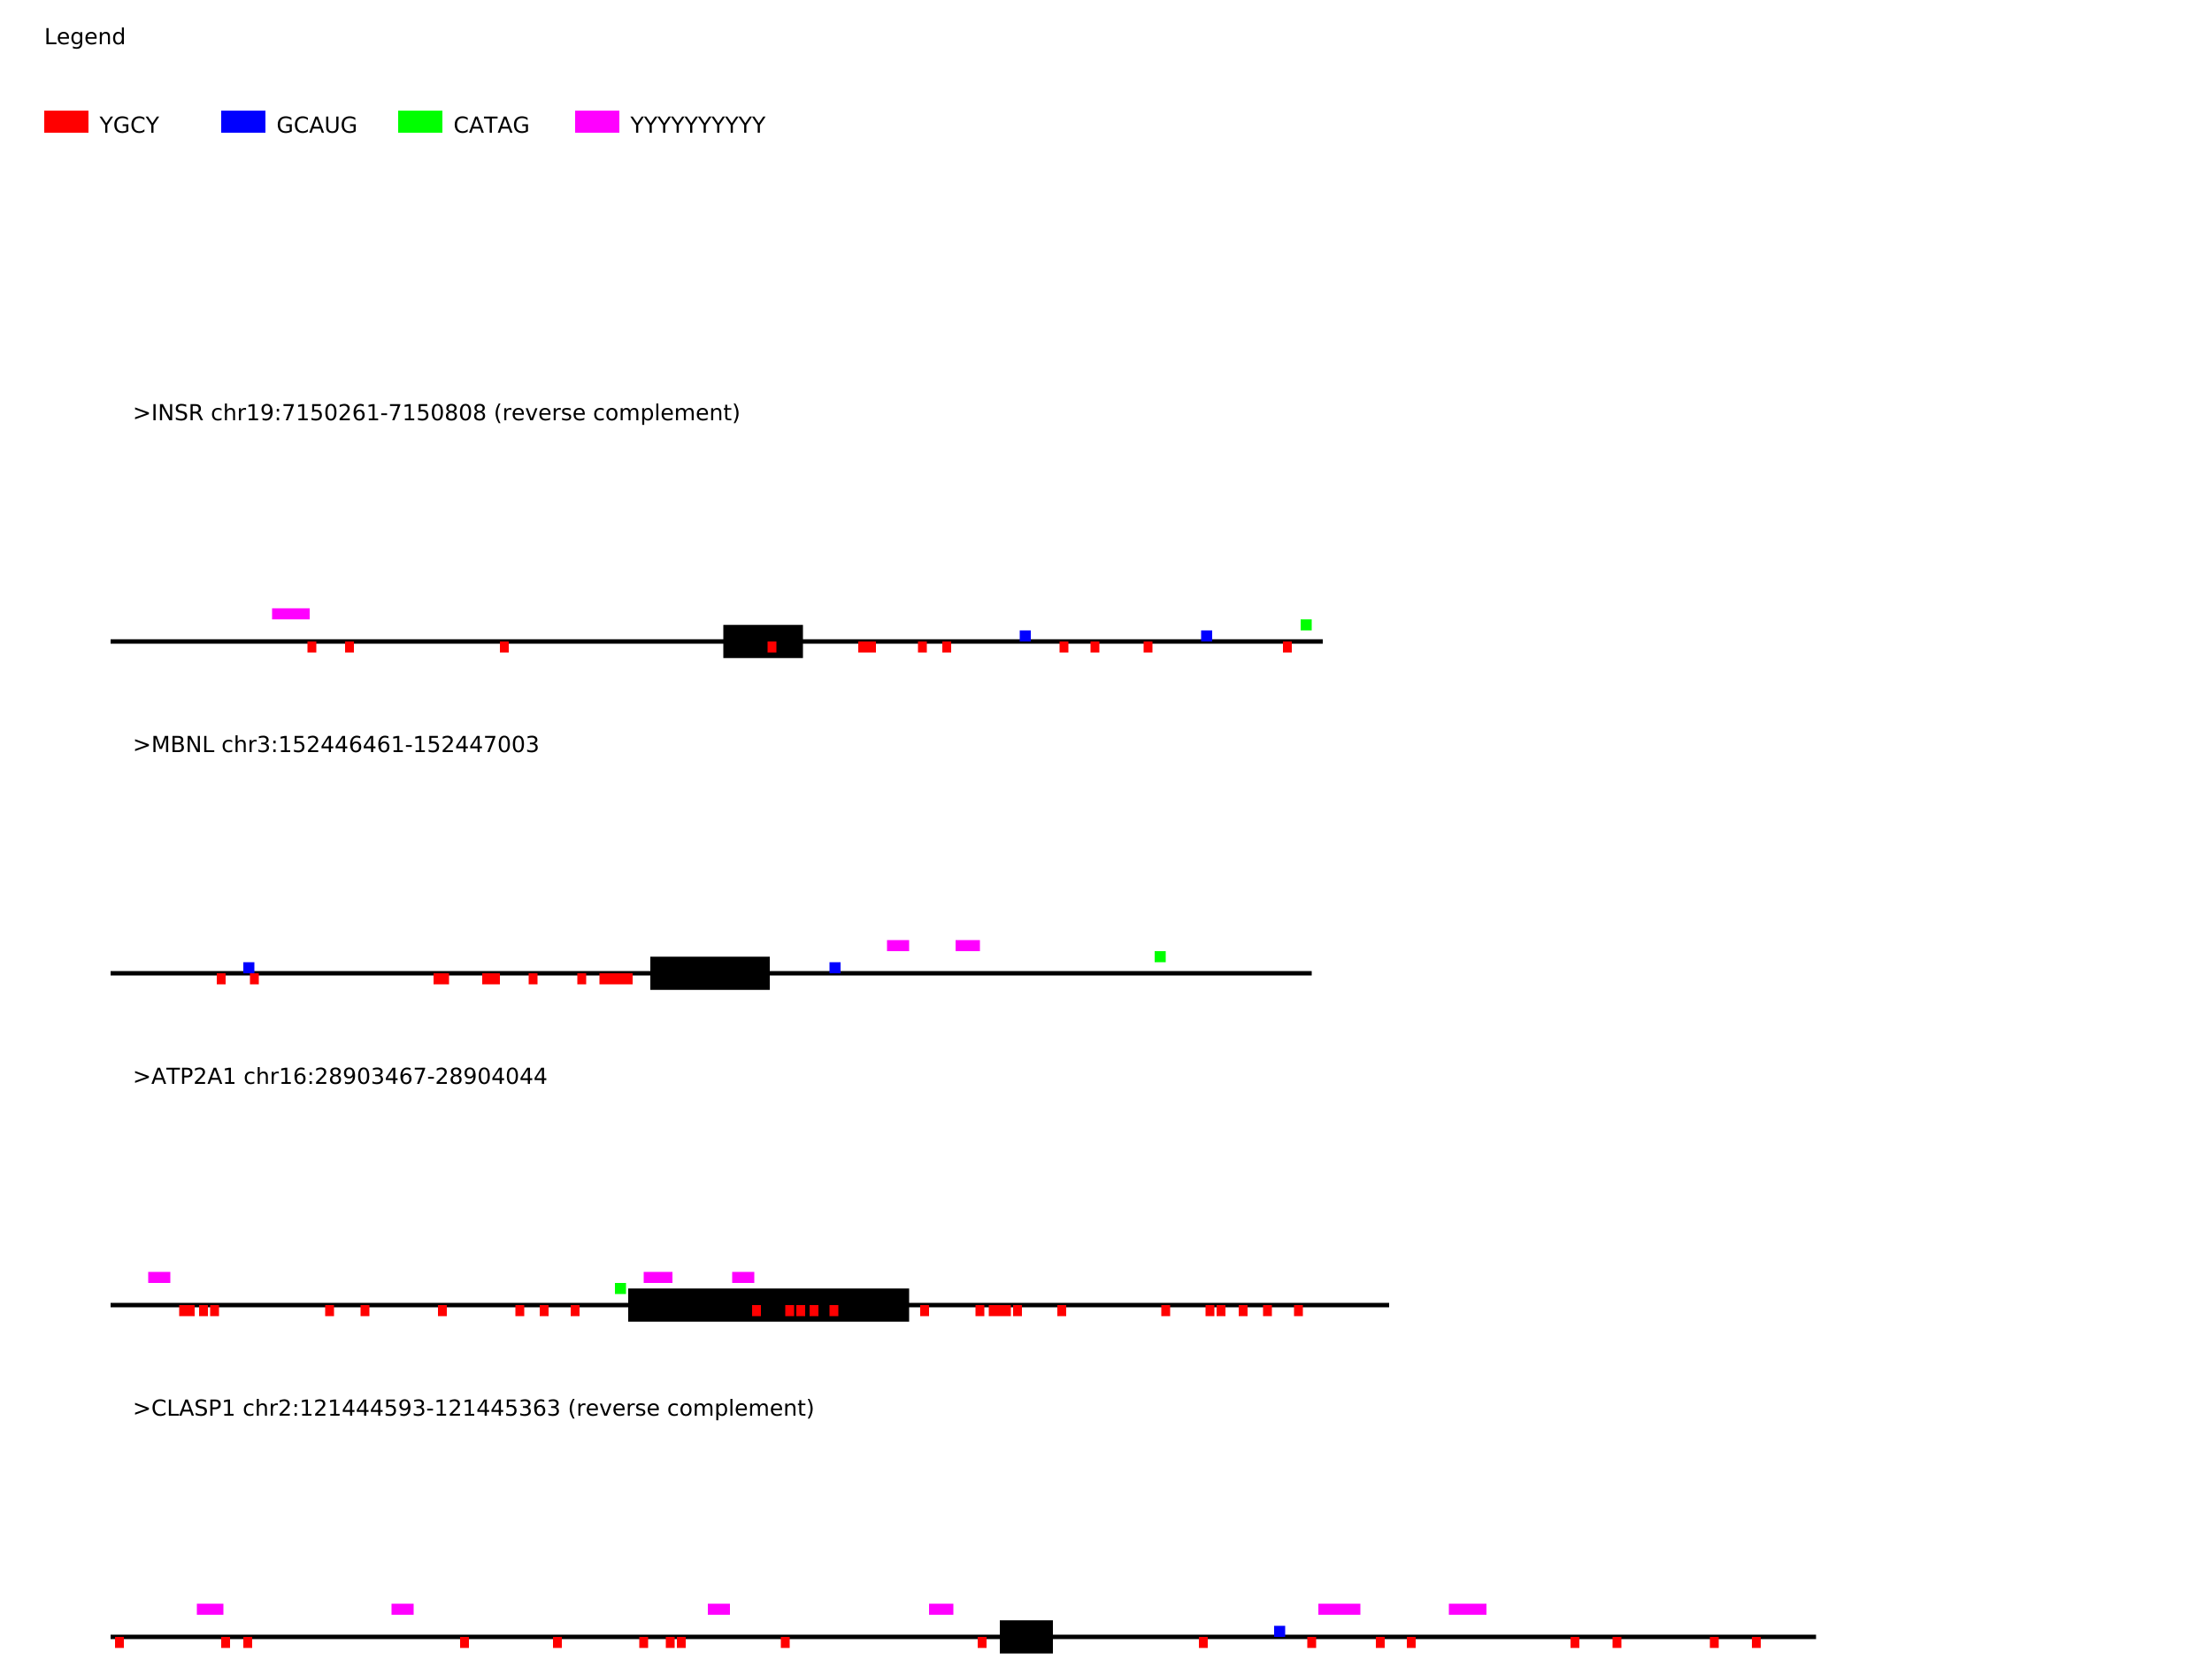 <?xml version="1.0" encoding="UTF-8"?>
<svg xmlns="http://www.w3.org/2000/svg" xmlns:xlink="http://www.w3.org/1999/xlink" width="1000pt" height="750pt" viewBox="0 0 1000 750" version="1.1">
<defs>
<g>
<symbol overflow="visible" id="glyph0-0">
<path style="stroke:none;" d="M 0.5 1.766 L 0.5 -7.047 L 5.5 -7.047 L 5.5 1.766 Z M 1.062 1.219 L 4.938 1.219 L 4.938 -6.484 L 1.062 -6.484 Z M 1.062 1.219 "/>
</symbol>
<symbol overflow="visible" id="glyph0-1">
<path style="stroke:none;" d="M 1.062 -4.922 L 1.062 -5.812 L 7.312 -3.547 L 7.312 -2.734 L 1.062 -0.453 L 1.062 -1.344 L 6.094 -3.125 Z M 1.062 -4.922 "/>
</symbol>
<symbol overflow="visible" id="glyph0-2">
<path style="stroke:none;" d="M 0.984 -7.297 L 1.969 -7.297 L 1.969 0 L 0.984 0 Z M 0.984 -7.297 "/>
</symbol>
<symbol overflow="visible" id="glyph0-3">
<path style="stroke:none;" d="M 0.984 -7.297 L 2.312 -7.297 L 5.547 -1.188 L 5.547 -7.297 L 6.5 -7.297 L 6.5 0 L 5.172 0 L 1.938 -6.094 L 1.938 0 L 0.984 0 Z M 0.984 -7.297 "/>
</symbol>
<symbol overflow="visible" id="glyph0-4">
<path style="stroke:none;" d="M 5.359 -7.047 L 5.359 -6.094 C 4.984 -6.27 4.629 -6.398 4.297 -6.484 C 3.961 -6.578 3.641 -6.625 3.328 -6.625 C 2.797 -6.625 2.383 -6.52 2.094 -6.312 C 1.801 -6.102 1.656 -5.805 1.656 -5.422 C 1.656 -5.098 1.75 -4.852 1.938 -4.688 C 2.133 -4.52 2.504 -4.391 3.047 -4.297 L 3.641 -4.172 C 4.367 -4.023 4.91 -3.773 5.266 -3.422 C 5.617 -3.078 5.797 -2.609 5.797 -2.016 C 5.797 -1.305 5.555 -0.77 5.078 -0.406 C 4.609 -0.039 3.914 0.141 3 0.141 C 2.656 0.141 2.285 0.098 1.891 0.016 C 1.504 -0.055 1.102 -0.172 0.688 -0.328 L 0.688 -1.344 C 1.094 -1.113 1.484 -0.941 1.859 -0.828 C 2.242 -0.711 2.625 -0.656 3 -0.656 C 3.562 -0.656 3.992 -0.766 4.297 -0.984 C 4.609 -1.211 4.766 -1.531 4.766 -1.938 C 4.766 -2.289 4.656 -2.566 4.438 -2.766 C 4.219 -2.973 3.852 -3.129 3.344 -3.234 L 2.75 -3.344 C 2.008 -3.488 1.473 -3.719 1.141 -4.031 C 0.816 -4.344 0.656 -4.781 0.656 -5.344 C 0.656 -5.988 0.879 -6.492 1.328 -6.859 C 1.785 -7.234 2.414 -7.422 3.219 -7.422 C 3.562 -7.422 3.91 -7.391 4.266 -7.328 C 4.617 -7.266 4.984 -7.172 5.359 -7.047 Z M 5.359 -7.047 "/>
</symbol>
<symbol overflow="visible" id="glyph0-5">
<path style="stroke:none;" d="M 4.438 -3.422 C 4.645 -3.348 4.848 -3.191 5.047 -2.953 C 5.254 -2.723 5.457 -2.406 5.656 -2 L 6.656 0 L 5.594 0 L 4.672 -1.875 C 4.43 -2.363 4.195 -2.688 3.969 -2.844 C 3.738 -3 3.43 -3.078 3.047 -3.078 L 1.969 -3.078 L 1.969 0 L 0.984 0 L 0.984 -7.297 L 3.203 -7.297 C 4.035 -7.297 4.656 -7.117 5.062 -6.766 C 5.477 -6.422 5.688 -5.895 5.688 -5.188 C 5.688 -4.727 5.578 -4.348 5.359 -4.047 C 5.148 -3.742 4.844 -3.535 4.438 -3.422 Z M 1.969 -6.484 L 1.969 -3.891 L 3.203 -3.891 C 3.68 -3.891 4.039 -4 4.281 -4.219 C 4.531 -4.438 4.656 -4.758 4.656 -5.188 C 4.656 -5.613 4.531 -5.938 4.281 -6.156 C 4.039 -6.375 3.68 -6.484 3.203 -6.484 Z M 1.969 -6.484 "/>
</symbol>
<symbol overflow="visible" id="glyph0-6">
<path style="stroke:none;" d=""/>
</symbol>
<symbol overflow="visible" id="glyph0-7">
<path style="stroke:none;" d="M 4.875 -5.266 L 4.875 -4.422 C 4.625 -4.555 4.367 -4.66 4.109 -4.734 C 3.859 -4.805 3.602 -4.844 3.344 -4.844 C 2.758 -4.844 2.305 -4.656 1.984 -4.281 C 1.66 -3.914 1.5 -3.398 1.5 -2.734 C 1.5 -2.066 1.66 -1.547 1.984 -1.172 C 2.305 -0.805 2.758 -0.625 3.344 -0.625 C 3.602 -0.625 3.859 -0.656 4.109 -0.719 C 4.367 -0.789 4.625 -0.898 4.875 -1.047 L 4.875 -0.203 C 4.625 -0.086 4.363 -0.004 4.094 0.047 C 3.832 0.109 3.551 0.141 3.25 0.141 C 2.414 0.141 1.754 -0.113 1.266 -0.625 C 0.785 -1.145 0.547 -1.848 0.547 -2.734 C 0.547 -3.617 0.789 -4.316 1.281 -4.828 C 1.77 -5.336 2.441 -5.594 3.297 -5.594 C 3.578 -5.594 3.848 -5.566 4.109 -5.516 C 4.367 -5.461 4.625 -5.379 4.875 -5.266 Z M 4.875 -5.266 "/>
</symbol>
<symbol overflow="visible" id="glyph0-8">
<path style="stroke:none;" d="M 5.484 -3.297 L 5.484 0 L 4.594 0 L 4.594 -3.266 C 4.594 -3.785 4.488 -4.172 4.281 -4.422 C 4.082 -4.68 3.781 -4.812 3.375 -4.812 C 2.895 -4.812 2.516 -4.656 2.234 -4.344 C 1.953 -4.039 1.812 -3.625 1.812 -3.094 L 1.812 0 L 0.906 0 L 0.906 -7.594 L 1.812 -7.594 L 1.812 -4.625 C 2.031 -4.945 2.285 -5.188 2.578 -5.344 C 2.867 -5.508 3.203 -5.594 3.578 -5.594 C 4.203 -5.594 4.676 -5.398 5 -5.016 C 5.32 -4.629 5.484 -4.055 5.484 -3.297 Z M 5.484 -3.297 "/>
</symbol>
<symbol overflow="visible" id="glyph0-9">
<path style="stroke:none;" d="M 4.109 -4.625 C 4.004 -4.688 3.895 -4.727 3.781 -4.75 C 3.664 -4.781 3.535 -4.797 3.391 -4.797 C 2.879 -4.797 2.488 -4.629 2.219 -4.297 C 1.945 -3.973 1.812 -3.5 1.812 -2.875 L 1.812 0 L 0.906 0 L 0.906 -5.469 L 1.812 -5.469 L 1.812 -4.625 C 2 -4.957 2.242 -5.203 2.547 -5.359 C 2.848 -5.516 3.219 -5.594 3.656 -5.594 C 3.719 -5.594 3.785 -5.586 3.859 -5.578 C 3.93 -5.578 4.016 -5.566 4.109 -5.547 Z M 4.109 -4.625 "/>
</symbol>
<symbol overflow="visible" id="glyph0-10">
<path style="stroke:none;" d="M 1.234 -0.828 L 2.859 -0.828 L 2.859 -6.391 L 1.094 -6.047 L 1.094 -6.938 L 2.844 -7.297 L 3.828 -7.297 L 3.828 -0.828 L 5.438 -0.828 L 5.438 0 L 1.234 0 Z M 1.234 -0.828 "/>
</symbol>
<symbol overflow="visible" id="glyph0-11">
<path style="stroke:none;" d="M 1.094 -0.156 L 1.094 -1.047 C 1.344 -0.93 1.594 -0.844 1.844 -0.781 C 2.102 -0.719 2.352 -0.688 2.594 -0.688 C 3.25 -0.688 3.75 -0.906 4.094 -1.344 C 4.438 -1.781 4.629 -2.445 4.672 -3.344 C 4.484 -3.062 4.242 -2.844 3.953 -2.688 C 3.672 -2.539 3.352 -2.469 3 -2.469 C 2.27 -2.469 1.691 -2.688 1.266 -3.125 C 0.836 -3.57 0.625 -4.176 0.625 -4.938 C 0.625 -5.688 0.844 -6.285 1.281 -6.734 C 1.727 -7.191 2.32 -7.422 3.062 -7.422 C 3.906 -7.422 4.547 -7.098 4.984 -6.453 C 5.43 -5.805 5.656 -4.867 5.656 -3.641 C 5.656 -2.492 5.383 -1.578 4.844 -0.891 C 4.301 -0.203 3.566 0.141 2.641 0.141 C 2.391 0.141 2.141 0.113 1.891 0.062 C 1.641 0.02 1.375 -0.051 1.094 -0.156 Z M 3.062 -3.25 C 3.5 -3.25 3.848 -3.398 4.109 -3.703 C 4.367 -4.004 4.5 -4.414 4.5 -4.938 C 4.5 -5.469 4.367 -5.883 4.109 -6.188 C 3.848 -6.488 3.5 -6.641 3.062 -6.641 C 2.613 -6.641 2.258 -6.488 2 -6.188 C 1.75 -5.883 1.625 -5.469 1.625 -4.938 C 1.625 -4.414 1.75 -4.004 2 -3.703 C 2.258 -3.398 2.613 -3.25 3.062 -3.25 Z M 3.062 -3.25 "/>
</symbol>
<symbol overflow="visible" id="glyph0-12">
<path style="stroke:none;" d="M 1.172 -1.234 L 2.203 -1.234 L 2.203 0 L 1.172 0 Z M 1.172 -5.172 L 2.203 -5.172 L 2.203 -3.938 L 1.172 -3.938 Z M 1.172 -5.172 "/>
</symbol>
<symbol overflow="visible" id="glyph0-13">
<path style="stroke:none;" d="M 0.828 -7.297 L 5.516 -7.297 L 5.516 -6.875 L 2.859 0 L 1.828 0 L 4.328 -6.453 L 0.828 -6.453 Z M 0.828 -7.297 "/>
</symbol>
<symbol overflow="visible" id="glyph0-14">
<path style="stroke:none;" d="M 1.078 -7.297 L 4.953 -7.297 L 4.953 -6.453 L 1.984 -6.453 L 1.984 -4.672 C 2.129 -4.723 2.27 -4.758 2.406 -4.781 C 2.551 -4.801 2.695 -4.812 2.844 -4.812 C 3.656 -4.812 4.297 -4.586 4.766 -4.141 C 5.242 -3.703 5.484 -3.102 5.484 -2.344 C 5.484 -1.551 5.238 -0.938 4.75 -0.5 C 4.27 -0.07 3.582 0.141 2.688 0.141 C 2.383 0.141 2.07 0.113 1.75 0.062 C 1.438 0.008 1.109 -0.066 0.766 -0.172 L 0.766 -1.156 C 1.066 -1 1.375 -0.879 1.688 -0.797 C 2 -0.723 2.328 -0.688 2.672 -0.688 C 3.234 -0.688 3.676 -0.832 4 -1.125 C 4.332 -1.426 4.5 -1.832 4.5 -2.344 C 4.5 -2.844 4.332 -3.238 4 -3.531 C 3.676 -3.832 3.234 -3.984 2.672 -3.984 C 2.41 -3.984 2.145 -3.953 1.875 -3.891 C 1.613 -3.836 1.348 -3.75 1.078 -3.625 Z M 1.078 -7.297 "/>
</symbol>
<symbol overflow="visible" id="glyph0-15">
<path style="stroke:none;" d="M 3.172 -6.641 C 2.672 -6.641 2.289 -6.391 2.031 -5.891 C 1.781 -5.391 1.656 -4.641 1.656 -3.641 C 1.656 -2.641 1.781 -1.891 2.031 -1.391 C 2.289 -0.891 2.672 -0.641 3.172 -0.641 C 3.691 -0.641 4.078 -0.891 4.328 -1.391 C 4.586 -1.891 4.719 -2.641 4.719 -3.641 C 4.719 -4.641 4.586 -5.391 4.328 -5.891 C 4.078 -6.391 3.691 -6.641 3.172 -6.641 Z M 3.172 -7.422 C 3.992 -7.422 4.617 -7.098 5.047 -6.453 C 5.484 -5.805 5.703 -4.867 5.703 -3.641 C 5.703 -2.41 5.484 -1.473 5.047 -0.828 C 4.617 -0.18 3.992 0.141 3.172 0.141 C 2.359 0.141 1.734 -0.18 1.297 -0.828 C 0.867 -1.473 0.656 -2.41 0.656 -3.641 C 0.656 -4.867 0.867 -5.805 1.297 -6.453 C 1.734 -7.098 2.359 -7.422 3.172 -7.422 Z M 3.172 -7.422 "/>
</symbol>
<symbol overflow="visible" id="glyph0-16">
<path style="stroke:none;" d="M 1.922 -0.828 L 5.359 -0.828 L 5.359 0 L 0.734 0 L 0.734 -0.828 C 1.109 -1.211 1.617 -1.734 2.266 -2.391 C 2.91 -3.047 3.316 -3.469 3.484 -3.656 C 3.797 -4.008 4.016 -4.305 4.141 -4.547 C 4.266 -4.797 4.328 -5.039 4.328 -5.281 C 4.328 -5.664 4.191 -5.977 3.922 -6.219 C 3.648 -6.469 3.297 -6.594 2.859 -6.594 C 2.547 -6.594 2.219 -6.535 1.875 -6.422 C 1.539 -6.316 1.176 -6.156 0.781 -5.938 L 0.781 -6.938 C 1.176 -7.094 1.547 -7.211 1.891 -7.297 C 2.234 -7.379 2.551 -7.422 2.844 -7.422 C 3.594 -7.422 4.191 -7.234 4.641 -6.859 C 5.098 -6.484 5.328 -5.977 5.328 -5.344 C 5.328 -5.039 5.27 -4.754 5.156 -4.484 C 5.039 -4.223 4.836 -3.91 4.547 -3.547 C 4.461 -3.453 4.203 -3.176 3.766 -2.719 C 3.328 -2.27 2.711 -1.641 1.922 -0.828 Z M 1.922 -0.828 "/>
</symbol>
<symbol overflow="visible" id="glyph0-17">
<path style="stroke:none;" d="M 3.297 -4.031 C 2.859 -4.031 2.508 -3.879 2.25 -3.578 C 1.988 -3.273 1.859 -2.863 1.859 -2.344 C 1.859 -1.812 1.988 -1.395 2.25 -1.094 C 2.508 -0.789 2.859 -0.641 3.297 -0.641 C 3.742 -0.641 4.094 -0.789 4.344 -1.094 C 4.602 -1.395 4.734 -1.812 4.734 -2.344 C 4.734 -2.863 4.602 -3.273 4.344 -3.578 C 4.094 -3.879 3.742 -4.031 3.297 -4.031 Z M 5.266 -7.125 L 5.266 -6.234 C 5.016 -6.348 4.758 -6.438 4.5 -6.5 C 4.25 -6.562 4.004 -6.594 3.766 -6.594 C 3.109 -6.594 2.609 -6.375 2.266 -5.938 C 1.922 -5.5 1.727 -4.832 1.688 -3.938 C 1.875 -4.219 2.113 -4.43 2.406 -4.578 C 2.695 -4.734 3.016 -4.812 3.359 -4.812 C 4.086 -4.812 4.664 -4.586 5.094 -4.141 C 5.52 -3.703 5.734 -3.102 5.734 -2.344 C 5.734 -1.594 5.508 -0.988 5.062 -0.531 C 4.625 -0.082 4.035 0.141 3.297 0.141 C 2.453 0.141 1.805 -0.18 1.359 -0.828 C 0.922 -1.473 0.703 -2.41 0.703 -3.641 C 0.703 -4.785 0.973 -5.703 1.516 -6.391 C 2.066 -7.078 2.801 -7.422 3.719 -7.422 C 3.969 -7.422 4.219 -7.395 4.469 -7.344 C 4.719 -7.301 4.984 -7.227 5.266 -7.125 Z M 5.266 -7.125 "/>
</symbol>
<symbol overflow="visible" id="glyph0-18">
<path style="stroke:none;" d="M 0.484 -3.141 L 3.125 -3.141 L 3.125 -2.344 L 0.484 -2.344 Z M 0.484 -3.141 "/>
</symbol>
<symbol overflow="visible" id="glyph0-19">
<path style="stroke:none;" d="M 3.172 -3.469 C 2.703 -3.469 2.332 -3.336 2.062 -3.078 C 1.801 -2.828 1.672 -2.484 1.672 -2.047 C 1.672 -1.609 1.801 -1.266 2.062 -1.016 C 2.332 -0.766 2.703 -0.641 3.172 -0.641 C 3.641 -0.641 4.008 -0.766 4.281 -1.016 C 4.551 -1.266 4.688 -1.609 4.688 -2.047 C 4.688 -2.484 4.551 -2.828 4.281 -3.078 C 4.02 -3.336 3.648 -3.469 3.172 -3.469 Z M 2.188 -3.875 C 1.77 -3.977 1.441 -4.176 1.203 -4.469 C 0.961 -4.758 0.844 -5.113 0.844 -5.531 C 0.844 -6.113 1.051 -6.57 1.469 -6.906 C 1.883 -7.25 2.453 -7.422 3.172 -7.422 C 3.898 -7.422 4.473 -7.25 4.891 -6.906 C 5.305 -6.57 5.516 -6.113 5.516 -5.531 C 5.516 -5.113 5.395 -4.758 5.156 -4.469 C 4.914 -4.176 4.586 -3.977 4.172 -3.875 C 4.648 -3.77 5.02 -3.555 5.281 -3.234 C 5.539 -2.91 5.672 -2.516 5.672 -2.047 C 5.672 -1.336 5.457 -0.797 5.031 -0.422 C 4.602 -0.047 3.984 0.141 3.172 0.141 C 2.367 0.141 1.75 -0.047 1.312 -0.422 C 0.883 -0.797 0.672 -1.336 0.672 -2.047 C 0.672 -2.516 0.805 -2.91 1.078 -3.234 C 1.348 -3.555 1.719 -3.77 2.188 -3.875 Z M 1.828 -5.438 C 1.828 -5.062 1.945 -4.766 2.188 -4.547 C 2.426 -4.336 2.754 -4.234 3.172 -4.234 C 3.598 -4.234 3.93 -4.336 4.172 -4.547 C 4.41 -4.766 4.531 -5.062 4.531 -5.438 C 4.531 -5.812 4.41 -6.102 4.172 -6.312 C 3.93 -6.531 3.598 -6.641 3.172 -6.641 C 2.754 -6.641 2.426 -6.531 2.188 -6.312 C 1.945 -6.102 1.828 -5.812 1.828 -5.438 Z M 1.828 -5.438 "/>
</symbol>
<symbol overflow="visible" id="glyph0-20">
<path style="stroke:none;" d="M 3.094 -7.594 C 2.664 -6.844 2.344 -6.098 2.125 -5.359 C 1.914 -4.629 1.812 -3.891 1.812 -3.141 C 1.812 -2.391 1.914 -1.645 2.125 -0.906 C 2.344 -0.164 2.664 0.57 3.094 1.312 L 2.312 1.312 C 1.832 0.551 1.469 -0.195 1.219 -0.938 C 0.977 -1.676 0.859 -2.41 0.859 -3.141 C 0.859 -3.867 0.977 -4.598 1.219 -5.328 C 1.457 -6.066 1.82 -6.82 2.312 -7.594 Z M 3.094 -7.594 "/>
</symbol>
<symbol overflow="visible" id="glyph0-21">
<path style="stroke:none;" d="M 5.625 -2.953 L 5.625 -2.516 L 1.484 -2.516 C 1.523 -1.898 1.711 -1.43 2.047 -1.109 C 2.379 -0.785 2.844 -0.625 3.438 -0.625 C 3.781 -0.625 4.113 -0.664 4.438 -0.75 C 4.77 -0.832 5.094 -0.957 5.406 -1.125 L 5.406 -0.281 C 5.082 -0.145 4.75 -0.039 4.406 0.031 C 4.07 0.102 3.734 0.141 3.391 0.141 C 2.516 0.141 1.82 -0.109 1.312 -0.609 C 0.801 -1.117 0.547 -1.812 0.547 -2.688 C 0.547 -3.582 0.785 -4.289 1.266 -4.812 C 1.754 -5.332 2.41 -5.594 3.234 -5.594 C 3.973 -5.594 4.555 -5.359 4.984 -4.891 C 5.41 -4.422 5.625 -3.773 5.625 -2.953 Z M 4.719 -3.219 C 4.719 -3.707 4.582 -4.098 4.312 -4.391 C 4.039 -4.691 3.688 -4.844 3.25 -4.844 C 2.738 -4.844 2.332 -4.695 2.031 -4.406 C 1.738 -4.125 1.566 -3.727 1.516 -3.219 Z M 4.719 -3.219 "/>
</symbol>
<symbol overflow="visible" id="glyph0-22">
<path style="stroke:none;" d="M 0.297 -5.469 L 1.25 -5.469 L 2.953 -0.875 L 4.672 -5.469 L 5.625 -5.469 L 3.562 0 L 2.344 0 Z M 0.297 -5.469 "/>
</symbol>
<symbol overflow="visible" id="glyph0-23">
<path style="stroke:none;" d="M 4.422 -5.312 L 4.422 -4.453 C 4.172 -4.586 3.91 -4.688 3.641 -4.75 C 3.367 -4.812 3.082 -4.844 2.781 -4.844 C 2.344 -4.844 2.008 -4.773 1.781 -4.641 C 1.562 -4.504 1.453 -4.301 1.453 -4.031 C 1.453 -3.82 1.531 -3.656 1.688 -3.531 C 1.844 -3.414 2.164 -3.305 2.656 -3.203 L 2.953 -3.125 C 3.598 -2.988 4.051 -2.797 4.312 -2.547 C 4.582 -2.297 4.719 -1.953 4.719 -1.516 C 4.719 -1.004 4.516 -0.598 4.109 -0.297 C 3.711 -0.004 3.164 0.141 2.469 0.141 C 2.164 0.141 1.852 0.109 1.531 0.047 C 1.219 -0.004 0.891 -0.086 0.547 -0.203 L 0.547 -1.125 C 0.879 -0.957 1.203 -0.828 1.516 -0.734 C 1.836 -0.648 2.16 -0.609 2.484 -0.609 C 2.898 -0.609 3.223 -0.68 3.453 -0.828 C 3.68 -0.973 3.797 -1.176 3.797 -1.438 C 3.797 -1.688 3.711 -1.875 3.547 -2 C 3.391 -2.133 3.031 -2.258 2.469 -2.375 L 2.156 -2.453 C 1.602 -2.566 1.203 -2.742 0.953 -2.984 C 0.703 -3.234 0.578 -3.566 0.578 -3.984 C 0.578 -4.504 0.758 -4.898 1.125 -5.172 C 1.488 -5.453 2.008 -5.594 2.688 -5.594 C 3.008 -5.594 3.316 -5.566 3.609 -5.516 C 3.91 -5.473 4.18 -5.406 4.422 -5.312 Z M 4.422 -5.312 "/>
</symbol>
<symbol overflow="visible" id="glyph0-24">
<path style="stroke:none;" d="M 3.062 -4.844 C 2.582 -4.844 2.203 -4.656 1.922 -4.281 C 1.641 -3.906 1.5 -3.391 1.5 -2.734 C 1.5 -2.078 1.633 -1.562 1.906 -1.188 C 2.188 -0.812 2.57 -0.625 3.062 -0.625 C 3.539 -0.625 3.922 -0.812 4.203 -1.188 C 4.484 -1.562 4.625 -2.078 4.625 -2.734 C 4.625 -3.379 4.484 -3.891 4.203 -4.266 C 3.922 -4.648 3.539 -4.844 3.062 -4.844 Z M 3.062 -5.594 C 3.844 -5.594 4.457 -5.336 4.906 -4.828 C 5.352 -4.328 5.578 -3.629 5.578 -2.734 C 5.578 -1.836 5.352 -1.133 4.906 -0.625 C 4.457 -0.113 3.844 0.141 3.062 0.141 C 2.281 0.141 1.664 -0.113 1.219 -0.625 C 0.77 -1.133 0.547 -1.836 0.547 -2.734 C 0.547 -3.629 0.77 -4.328 1.219 -4.828 C 1.664 -5.336 2.281 -5.594 3.062 -5.594 Z M 3.062 -5.594 "/>
</symbol>
<symbol overflow="visible" id="glyph0-25">
<path style="stroke:none;" d="M 5.203 -4.422 C 5.422 -4.828 5.688 -5.125 6 -5.312 C 6.312 -5.5 6.68 -5.594 7.109 -5.594 C 7.68 -5.594 8.117 -5.395 8.422 -5 C 8.734 -4.602 8.891 -4.035 8.891 -3.297 L 8.891 0 L 7.984 0 L 7.984 -3.266 C 7.984 -3.797 7.891 -4.188 7.703 -4.438 C 7.523 -4.688 7.242 -4.812 6.859 -4.812 C 6.391 -4.812 6.02 -4.656 5.75 -4.344 C 5.488 -4.039 5.359 -3.625 5.359 -3.094 L 5.359 0 L 4.453 0 L 4.453 -3.266 C 4.453 -3.797 4.359 -4.188 4.172 -4.438 C 3.984 -4.688 3.695 -4.812 3.312 -4.812 C 2.852 -4.812 2.488 -4.656 2.219 -4.344 C 1.945 -4.039 1.812 -3.625 1.812 -3.094 L 1.812 0 L 0.906 0 L 0.906 -5.469 L 1.812 -5.469 L 1.812 -4.625 C 2.02 -4.957 2.266 -5.203 2.547 -5.359 C 2.836 -5.516 3.176 -5.594 3.562 -5.594 C 3.969 -5.594 4.305 -5.492 4.578 -5.297 C 4.859 -5.098 5.066 -4.805 5.203 -4.422 Z M 5.203 -4.422 "/>
</symbol>
<symbol overflow="visible" id="glyph0-26">
<path style="stroke:none;" d="M 1.812 -0.828 L 1.812 2.078 L 0.906 2.078 L 0.906 -5.469 L 1.812 -5.469 L 1.812 -4.641 C 2 -4.961 2.234 -5.203 2.516 -5.359 C 2.805 -5.516 3.156 -5.594 3.562 -5.594 C 4.227 -5.594 4.766 -5.328 5.172 -4.797 C 5.586 -4.273 5.797 -3.586 5.797 -2.734 C 5.797 -1.867 5.586 -1.172 5.172 -0.641 C 4.766 -0.117 4.227 0.141 3.562 0.141 C 3.156 0.141 2.805 0.062 2.516 -0.094 C 2.234 -0.25 2 -0.492 1.812 -0.828 Z M 4.875 -2.734 C 4.875 -3.391 4.734 -3.906 4.453 -4.281 C 4.18 -4.656 3.812 -4.844 3.344 -4.844 C 2.863 -4.844 2.488 -4.656 2.219 -4.281 C 1.945 -3.906 1.812 -3.391 1.812 -2.734 C 1.812 -2.066 1.945 -1.547 2.219 -1.172 C 2.488 -0.797 2.863 -0.609 3.344 -0.609 C 3.812 -0.609 4.18 -0.797 4.453 -1.172 C 4.734 -1.547 4.875 -2.066 4.875 -2.734 Z M 4.875 -2.734 "/>
</symbol>
<symbol overflow="visible" id="glyph0-27">
<path style="stroke:none;" d="M 0.938 -7.594 L 1.844 -7.594 L 1.844 0 L 0.938 0 Z M 0.938 -7.594 "/>
</symbol>
<symbol overflow="visible" id="glyph0-28">
<path style="stroke:none;" d="M 5.484 -3.297 L 5.484 0 L 4.594 0 L 4.594 -3.266 C 4.594 -3.785 4.488 -4.172 4.281 -4.422 C 4.082 -4.68 3.781 -4.812 3.375 -4.812 C 2.895 -4.812 2.516 -4.656 2.234 -4.344 C 1.953 -4.039 1.812 -3.625 1.812 -3.094 L 1.812 0 L 0.906 0 L 0.906 -5.469 L 1.812 -5.469 L 1.812 -4.625 C 2.031 -4.945 2.285 -5.188 2.578 -5.344 C 2.867 -5.508 3.203 -5.594 3.578 -5.594 C 4.203 -5.594 4.676 -5.398 5 -5.016 C 5.32 -4.629 5.484 -4.055 5.484 -3.297 Z M 5.484 -3.297 "/>
</symbol>
<symbol overflow="visible" id="glyph0-29">
<path style="stroke:none;" d="M 1.828 -7.016 L 1.828 -5.469 L 3.688 -5.469 L 3.688 -4.766 L 1.828 -4.766 L 1.828 -1.797 C 1.828 -1.359 1.891 -1.07 2.016 -0.938 C 2.141 -0.812 2.391 -0.75 2.766 -0.75 L 3.688 -0.75 L 3.688 0 L 2.766 0 C 2.066 0 1.582 -0.129 1.312 -0.391 C 1.051 -0.648 0.922 -1.117 0.922 -1.797 L 0.922 -4.766 L 0.266 -4.766 L 0.266 -5.469 L 0.922 -5.469 L 0.922 -7.016 Z M 1.828 -7.016 "/>
</symbol>
<symbol overflow="visible" id="glyph0-30">
<path style="stroke:none;" d="M 0.797 -7.594 L 1.578 -7.594 C 2.066 -6.82 2.43 -6.066 2.672 -5.328 C 2.922 -4.598 3.047 -3.867 3.047 -3.141 C 3.047 -2.41 2.922 -1.676 2.672 -0.938 C 2.43 -0.195 2.066 0.551 1.578 1.312 L 0.797 1.312 C 1.234 0.57 1.555 -0.164 1.766 -0.906 C 1.984 -1.645 2.094 -2.391 2.094 -3.141 C 2.094 -3.891 1.984 -4.629 1.766 -5.359 C 1.555 -6.098 1.234 -6.844 0.797 -7.594 Z M 0.797 -7.594 "/>
</symbol>
<symbol overflow="visible" id="glyph0-31">
<path style="stroke:none;" d="M 0.984 -7.297 L 2.453 -7.297 L 4.312 -2.328 L 6.188 -7.297 L 7.656 -7.297 L 7.656 0 L 6.688 0 L 6.688 -6.406 L 4.812 -1.406 L 3.812 -1.406 L 1.938 -6.406 L 1.938 0 L 0.984 0 Z M 0.984 -7.297 "/>
</symbol>
<symbol overflow="visible" id="glyph0-32">
<path style="stroke:none;" d="M 1.969 -3.484 L 1.969 -0.812 L 3.547 -0.812 C 4.078 -0.812 4.469 -0.922 4.719 -1.141 C 4.977 -1.359 5.109 -1.695 5.109 -2.156 C 5.109 -2.602 4.977 -2.938 4.719 -3.156 C 4.469 -3.375 4.078 -3.484 3.547 -3.484 Z M 1.969 -6.484 L 1.969 -4.281 L 3.422 -4.281 C 3.91 -4.281 4.27 -4.367 4.5 -4.547 C 4.738 -4.734 4.859 -5.008 4.859 -5.375 C 4.859 -5.75 4.738 -6.023 4.5 -6.203 C 4.27 -6.391 3.91 -6.484 3.422 -6.484 Z M 0.984 -7.297 L 3.5 -7.297 C 4.25 -7.297 4.828 -7.141 5.234 -6.828 C 5.641 -6.516 5.844 -6.066 5.844 -5.484 C 5.844 -5.035 5.738 -4.68 5.531 -4.422 C 5.32 -4.16 5.02 -4 4.625 -3.938 C 5.102 -3.832 5.477 -3.613 5.75 -3.281 C 6.02 -2.945 6.156 -2.535 6.156 -2.047 C 6.156 -1.391 5.93 -0.883 5.484 -0.531 C 5.047 -0.176 4.414 0 3.594 0 L 0.984 0 Z M 0.984 -7.297 "/>
</symbol>
<symbol overflow="visible" id="glyph0-33">
<path style="stroke:none;" d="M 0.984 -7.297 L 1.969 -7.297 L 1.969 -0.828 L 5.516 -0.828 L 5.516 0 L 0.984 0 Z M 0.984 -7.297 "/>
</symbol>
<symbol overflow="visible" id="glyph0-34">
<path style="stroke:none;" d="M 4.062 -3.938 C 4.531 -3.832 4.895 -3.617 5.156 -3.297 C 5.426 -2.984 5.562 -2.594 5.562 -2.125 C 5.562 -1.406 5.312 -0.848 4.812 -0.453 C 4.32 -0.055 3.617 0.141 2.703 0.141 C 2.398 0.141 2.086 0.109 1.766 0.047 C 1.441 -0.016 1.109 -0.102 0.766 -0.219 L 0.766 -1.172 C 1.035 -1.016 1.332 -0.895 1.656 -0.812 C 1.988 -0.727 2.332 -0.688 2.688 -0.688 C 3.301 -0.688 3.77 -0.805 4.094 -1.047 C 4.414 -1.297 4.578 -1.656 4.578 -2.125 C 4.578 -2.551 4.426 -2.883 4.125 -3.125 C 3.82 -3.363 3.406 -3.484 2.875 -3.484 L 2.016 -3.484 L 2.016 -4.297 L 2.906 -4.297 C 3.395 -4.297 3.766 -4.395 4.016 -4.594 C 4.273 -4.789 4.406 -5.07 4.406 -5.438 C 4.406 -5.801 4.27 -6.082 4 -6.281 C 3.738 -6.488 3.363 -6.594 2.875 -6.594 C 2.602 -6.594 2.312 -6.562 2 -6.5 C 1.688 -6.445 1.348 -6.359 0.984 -6.234 L 0.984 -7.109 C 1.359 -7.211 1.707 -7.289 2.031 -7.344 C 2.363 -7.395 2.672 -7.422 2.953 -7.422 C 3.703 -7.422 4.297 -7.25 4.734 -6.906 C 5.172 -6.57 5.391 -6.113 5.391 -5.531 C 5.391 -5.125 5.273 -4.781 5.047 -4.5 C 4.816 -4.227 4.488 -4.039 4.062 -3.938 Z M 4.062 -3.938 "/>
</symbol>
<symbol overflow="visible" id="glyph0-35">
<path style="stroke:none;" d="M 3.781 -6.438 L 1.297 -2.547 L 3.781 -2.547 Z M 3.516 -7.297 L 4.766 -7.297 L 4.766 -2.547 L 5.797 -2.547 L 5.797 -1.719 L 4.766 -1.719 L 4.766 0 L 3.781 0 L 3.781 -1.719 L 0.484 -1.719 L 0.484 -2.672 Z M 3.516 -7.297 "/>
</symbol>
<symbol overflow="visible" id="glyph0-36">
<path style="stroke:none;" d="M 3.422 -6.312 L 2.078 -2.688 L 4.766 -2.688 Z M 2.859 -7.297 L 3.984 -7.297 L 6.766 0 L 5.734 0 L 5.062 -1.875 L 1.781 -1.875 L 1.125 0 L 0.078 0 Z M 2.859 -7.297 "/>
</symbol>
<symbol overflow="visible" id="glyph0-37">
<path style="stroke:none;" d="M -0.031 -7.297 L 6.141 -7.297 L 6.141 -6.453 L 3.547 -6.453 L 3.547 0 L 2.562 0 L 2.562 -6.453 L -0.031 -6.453 Z M -0.031 -7.297 "/>
</symbol>
<symbol overflow="visible" id="glyph0-38">
<path style="stroke:none;" d="M 1.969 -6.484 L 1.969 -3.734 L 3.203 -3.734 C 3.66 -3.734 4.016 -3.852 4.266 -4.094 C 4.523 -4.332 4.656 -4.672 4.656 -5.109 C 4.656 -5.547 4.523 -5.883 4.266 -6.125 C 4.016 -6.363 3.66 -6.484 3.203 -6.484 Z M 0.984 -7.297 L 3.203 -7.297 C 4.023 -7.297 4.645 -7.109 5.062 -6.734 C 5.477 -6.367 5.688 -5.828 5.688 -5.109 C 5.688 -4.391 5.477 -3.848 5.062 -3.484 C 4.645 -3.117 4.023 -2.938 3.203 -2.938 L 1.969 -2.938 L 1.969 0 L 0.984 0 Z M 0.984 -7.297 "/>
</symbol>
<symbol overflow="visible" id="glyph0-39">
<path style="stroke:none;" d="M 6.438 -6.734 L 6.438 -5.688 C 6.102 -6 5.75 -6.227 5.375 -6.375 C 5 -6.531 4.602 -6.609 4.188 -6.609 C 3.352 -6.609 2.711 -6.352 2.266 -5.844 C 1.828 -5.332 1.609 -4.598 1.609 -3.641 C 1.609 -2.68 1.828 -1.945 2.266 -1.438 C 2.711 -0.926 3.352 -0.672 4.188 -0.672 C 4.602 -0.672 5 -0.742 5.375 -0.891 C 5.75 -1.047 6.102 -1.281 6.438 -1.594 L 6.438 -0.562 C 6.094 -0.32 5.727 -0.145 5.344 -0.031 C 4.957 0.082 4.551 0.141 4.125 0.141 C 3.02 0.141 2.148 -0.195 1.516 -0.875 C 0.879 -1.551 0.562 -2.473 0.562 -3.641 C 0.562 -4.805 0.879 -5.727 1.516 -6.406 C 2.148 -7.082 3.02 -7.422 4.125 -7.422 C 4.562 -7.422 4.973 -7.363 5.359 -7.25 C 5.742 -7.133 6.102 -6.961 6.438 -6.734 Z M 6.438 -6.734 "/>
</symbol>
<symbol overflow="visible" id="glyph0-40">
<path style="stroke:none;" d="M 4.547 -2.797 C 4.547 -3.453 4.41 -3.957 4.141 -4.312 C 3.867 -4.664 3.492 -4.844 3.016 -4.844 C 2.523 -4.844 2.145 -4.664 1.875 -4.312 C 1.613 -3.957 1.484 -3.453 1.484 -2.797 C 1.484 -2.148 1.613 -1.645 1.875 -1.281 C 2.145 -0.926 2.523 -0.75 3.016 -0.75 C 3.492 -0.75 3.867 -0.926 4.141 -1.281 C 4.41 -1.645 4.547 -2.148 4.547 -2.797 Z M 5.438 -0.672 C 5.438 0.254 5.227 0.941 4.812 1.391 C 4.406 1.848 3.773 2.078 2.922 2.078 C 2.609 2.078 2.312 2.051 2.031 2 C 1.75 1.957 1.477 1.891 1.219 1.797 L 1.219 0.922 C 1.477 1.066 1.734 1.172 1.984 1.234 C 2.242 1.305 2.508 1.344 2.781 1.344 C 3.363 1.344 3.801 1.188 4.094 0.875 C 4.395 0.57 4.547 0.109 4.547 -0.516 L 4.547 -0.969 C 4.359 -0.645 4.117 -0.398 3.828 -0.234 C 3.535 -0.078 3.188 0 2.781 0 C 2.113 0 1.57 -0.254 1.156 -0.766 C 0.75 -1.273 0.547 -1.953 0.547 -2.797 C 0.547 -3.641 0.75 -4.316 1.156 -4.828 C 1.57 -5.336 2.113 -5.594 2.781 -5.594 C 3.188 -5.594 3.535 -5.516 3.828 -5.359 C 4.117 -5.203 4.359 -4.961 4.547 -4.641 L 4.547 -5.469 L 5.438 -5.469 Z M 5.438 -0.672 "/>
</symbol>
<symbol overflow="visible" id="glyph0-41">
<path style="stroke:none;" d="M 4.547 -4.641 L 4.547 -7.594 L 5.438 -7.594 L 5.438 0 L 4.547 0 L 4.547 -0.828 C 4.359 -0.492 4.117 -0.25 3.828 -0.094 C 3.535 0.062 3.188 0.141 2.781 0.141 C 2.125 0.141 1.586 -0.117 1.172 -0.641 C 0.754 -1.172 0.547 -1.867 0.547 -2.734 C 0.547 -3.586 0.754 -4.273 1.172 -4.797 C 1.586 -5.328 2.125 -5.594 2.781 -5.594 C 3.188 -5.594 3.535 -5.516 3.828 -5.359 C 4.117 -5.203 4.359 -4.961 4.547 -4.641 Z M 1.484 -2.734 C 1.484 -2.066 1.617 -1.547 1.891 -1.172 C 2.16 -0.797 2.535 -0.609 3.016 -0.609 C 3.484 -0.609 3.852 -0.797 4.125 -1.172 C 4.406 -1.547 4.547 -2.066 4.547 -2.734 C 4.547 -3.391 4.406 -3.906 4.125 -4.281 C 3.852 -4.656 3.484 -4.844 3.016 -4.844 C 2.535 -4.844 2.16 -4.656 1.891 -4.281 C 1.617 -3.906 1.484 -3.391 1.484 -2.734 Z M 1.484 -2.734 "/>
</symbol>
<symbol overflow="visible" id="glyph0-42">
<path style="stroke:none;" d="M -0.016 -7.297 L 1.047 -7.297 L 3.062 -4.297 L 5.062 -7.297 L 6.125 -7.297 L 3.547 -3.469 L 3.547 0 L 2.562 0 L 2.562 -3.469 Z M -0.016 -7.297 "/>
</symbol>
<symbol overflow="visible" id="glyph0-43">
<path style="stroke:none;" d="M 5.953 -1.047 L 5.953 -3 L 4.344 -3 L 4.344 -3.812 L 6.922 -3.812 L 6.922 -0.672 C 6.547 -0.41 6.129 -0.207 5.672 -0.062 C 5.211 0.07 4.723 0.141 4.203 0.141 C 3.055 0.141 2.16 -0.191 1.516 -0.859 C 0.879 -1.523 0.562 -2.453 0.562 -3.641 C 0.562 -4.828 0.879 -5.754 1.516 -6.422 C 2.16 -7.086 3.055 -7.422 4.203 -7.422 C 4.672 -7.422 5.117 -7.363 5.547 -7.25 C 5.984 -7.133 6.379 -6.961 6.734 -6.734 L 6.734 -5.672 C 6.367 -5.984 5.984 -6.219 5.578 -6.375 C 5.172 -6.531 4.738 -6.609 4.281 -6.609 C 3.383 -6.609 2.711 -6.359 2.266 -5.859 C 1.828 -5.367 1.609 -4.629 1.609 -3.641 C 1.609 -2.648 1.828 -1.906 2.266 -1.406 C 2.711 -0.914 3.383 -0.672 4.281 -0.672 C 4.633 -0.672 4.945 -0.695 5.219 -0.75 C 5.488 -0.812 5.734 -0.91 5.953 -1.047 Z M 5.953 -1.047 "/>
</symbol>
<symbol overflow="visible" id="glyph0-44">
<path style="stroke:none;" d="M 0.875 -7.297 L 1.859 -7.297 L 1.859 -2.859 C 1.859 -2.078 2 -1.516 2.281 -1.172 C 2.562 -0.828 3.02 -0.656 3.656 -0.656 C 4.289 -0.656 4.75 -0.828 5.031 -1.172 C 5.312 -1.516 5.453 -2.078 5.453 -2.859 L 5.453 -7.297 L 6.453 -7.297 L 6.453 -2.734 C 6.453 -1.785 6.219 -1.066 5.75 -0.578 C 5.281 -0.098 4.582 0.141 3.656 0.141 C 2.738 0.141 2.047 -0.098 1.578 -0.578 C 1.109 -1.066 0.875 -1.785 0.875 -2.734 Z M 0.875 -7.297 "/>
</symbol>
</g>
</defs>
<g id="surface1">
<path style="fill:none;stroke-width:2;stroke-linecap:butt;stroke-linejoin:miter;stroke:rgb(0%,0%,0%);stroke-opacity:1;stroke-miterlimit:10;" d="M 50 290 L 598 290 "/>
<path style=" stroke:none;fill-rule:nonzero;fill:rgb(0%,0%,0%);fill-opacity:1;" d="M 327 282.5 L 363 282.5 L 363 297.5 L 327 297.5 Z M 327 282.5 "/>
<g style="fill:rgb(0%,0%,0%);fill-opacity:1;">
  <use xlink:href="#glyph0-1" x="60" y="190"/>
  <use xlink:href="#glyph0-2" x="68.379" y="190"/>
  <use xlink:href="#glyph0-3" x="71.328" y="190"/>
  <use xlink:href="#glyph0-4" x="78.809" y="190"/>
  <use xlink:href="#glyph0-5" x="85.156" y="190"/>
  <use xlink:href="#glyph0-6" x="92.104" y="190"/>
  <use xlink:href="#glyph0-7" x="95.283" y="190"/>
  <use xlink:href="#glyph0-8" x="100.781" y="190"/>
  <use xlink:href="#glyph0-9" x="107.119" y="190"/>
  <use xlink:href="#glyph0-10" x="111.23" y="190"/>
  <use xlink:href="#glyph0-11" x="117.593" y="190"/>
  <use xlink:href="#glyph0-12" x="123.955" y="190"/>
  <use xlink:href="#glyph0-13" x="127.324" y="190"/>
  <use xlink:href="#glyph0-10" x="133.687" y="190"/>
  <use xlink:href="#glyph0-14" x="140.049" y="190"/>
  <use xlink:href="#glyph0-15" x="146.411" y="190"/>
  <use xlink:href="#glyph0-16" x="152.773" y="190"/>
  <use xlink:href="#glyph0-17" x="159.136" y="190"/>
  <use xlink:href="#glyph0-10" x="165.498" y="190"/>
  <use xlink:href="#glyph0-18" x="171.86" y="190"/>
  <use xlink:href="#glyph0-13" x="175.469" y="190"/>
  <use xlink:href="#glyph0-10" x="181.831" y="190"/>
  <use xlink:href="#glyph0-14" x="188.193" y="190"/>
  <use xlink:href="#glyph0-15" x="194.556" y="190"/>
  <use xlink:href="#glyph0-19" x="200.918" y="190"/>
  <use xlink:href="#glyph0-15" x="207.28" y="190"/>
  <use xlink:href="#glyph0-19" x="213.643" y="190"/>
  <use xlink:href="#glyph0-6" x="220.005" y="190"/>
  <use xlink:href="#glyph0-20" x="223.184" y="190"/>
  <use xlink:href="#glyph0-9" x="227.085" y="190"/>
  <use xlink:href="#glyph0-21" x="231.196" y="190"/>
  <use xlink:href="#glyph0-22" x="237.349" y="190"/>
  <use xlink:href="#glyph0-21" x="243.267" y="190"/>
  <use xlink:href="#glyph0-9" x="249.419" y="190"/>
  <use xlink:href="#glyph0-23" x="253.53" y="190"/>
  <use xlink:href="#glyph0-21" x="258.74" y="190"/>
  <use xlink:href="#glyph0-6" x="264.893" y="190"/>
  <use xlink:href="#glyph0-7" x="268.071" y="190"/>
  <use xlink:href="#glyph0-24" x="273.569" y="190"/>
  <use xlink:href="#glyph0-25" x="279.688" y="190"/>
  <use xlink:href="#glyph0-26" x="289.429" y="190"/>
  <use xlink:href="#glyph0-27" x="295.776" y="190"/>
  <use xlink:href="#glyph0-21" x="298.555" y="190"/>
  <use xlink:href="#glyph0-25" x="304.707" y="190"/>
  <use xlink:href="#glyph0-21" x="314.448" y="190"/>
  <use xlink:href="#glyph0-28" x="320.601" y="190"/>
  <use xlink:href="#glyph0-29" x="326.938" y="190"/>
  <use xlink:href="#glyph0-30" x="330.859" y="190"/>
</g>
<path style=" stroke:none;fill-rule:nonzero;fill:rgb(100%,0%,0%);fill-opacity:1;" d="M 226 290 L 230 290 L 230 295 L 226 295 Z M 347 290 L 351 290 L 351 295 L 347 295 Z M 388 290 L 392 290 L 392 295 L 388 295 Z M 415 290 L 419 290 L 419 295 L 415 295 Z M 426 290 L 430 290 L 430 295 L 426 295 Z M 517 290 L 521 290 L 521 295 L 517 295 Z M 139 290 L 143 290 L 143 295 L 139 295 Z M 156 290 L 160 290 L 160 295 L 156 295 Z M 392 290 L 396 290 L 396 295 L 392 295 Z M 479 290 L 483 290 L 483 295 L 479 295 Z M 493 290 L 497 290 L 497 295 L 493 295 Z M 580 290 L 584 290 L 584 295 L 580 295 Z M 580 290 "/>
<path style=" stroke:none;fill-rule:nonzero;fill:rgb(0%,0%,100%);fill-opacity:1;" d="M 461 285 L 466 285 L 466 290 L 461 290 Z M 543 285 L 548 285 L 548 290 L 543 290 Z M 543 285 "/>
<path style=" stroke:none;fill-rule:nonzero;fill:rgb(0%,100%,0%);fill-opacity:1;" d="M 588 280 L 593 280 L 593 285 L 588 285 Z M 588 280 "/>
<path style=" stroke:none;fill-rule:nonzero;fill:rgb(100%,0%,100%);fill-opacity:1;" d="M 129 275 L 139 275 L 139 280 L 129 280 Z M 130 275 L 140 275 L 140 280 L 130 280 Z M 126 275 L 136 275 L 136 280 L 126 280 Z M 128 275 L 138 275 L 138 280 L 128 280 Z M 125 275 L 135 275 L 135 280 L 125 280 Z M 127 275 L 137 275 L 137 280 L 127 280 Z M 124 275 L 134 275 L 134 280 L 124 280 Z M 123 275 L 133 275 L 133 280 L 123 280 Z M 123 275 "/>
<path style="fill:none;stroke-width:2;stroke-linecap:butt;stroke-linejoin:miter;stroke:rgb(0%,0%,0%);stroke-opacity:1;stroke-miterlimit:10;" d="M 50 440 L 593 440 "/>
<path style=" stroke:none;fill-rule:nonzero;fill:rgb(0%,0%,0%);fill-opacity:1;" d="M 294 432.5 L 348 432.5 L 348 447.5 L 294 447.5 Z M 294 432.5 "/>
<g style="fill:rgb(0%,0%,0%);fill-opacity:1;">
  <use xlink:href="#glyph0-1" x="60" y="340"/>
  <use xlink:href="#glyph0-31" x="68.379" y="340"/>
  <use xlink:href="#glyph0-32" x="77.007" y="340"/>
  <use xlink:href="#glyph0-3" x="83.867" y="340"/>
  <use xlink:href="#glyph0-33" x="91.348" y="340"/>
  <use xlink:href="#glyph0-6" x="96.919" y="340"/>
  <use xlink:href="#glyph0-7" x="100.098" y="340"/>
  <use xlink:href="#glyph0-8" x="105.596" y="340"/>
  <use xlink:href="#glyph0-9" x="111.934" y="340"/>
  <use xlink:href="#glyph0-34" x="116.045" y="340"/>
  <use xlink:href="#glyph0-12" x="122.407" y="340"/>
  <use xlink:href="#glyph0-10" x="125.776" y="340"/>
  <use xlink:href="#glyph0-14" x="132.139" y="340"/>
  <use xlink:href="#glyph0-16" x="138.501" y="340"/>
  <use xlink:href="#glyph0-35" x="144.863" y="340"/>
  <use xlink:href="#glyph0-35" x="151.226" y="340"/>
  <use xlink:href="#glyph0-17" x="157.588" y="340"/>
  <use xlink:href="#glyph0-35" x="163.95" y="340"/>
  <use xlink:href="#glyph0-17" x="170.312" y="340"/>
  <use xlink:href="#glyph0-10" x="176.675" y="340"/>
  <use xlink:href="#glyph0-18" x="183.037" y="340"/>
  <use xlink:href="#glyph0-10" x="186.646" y="340"/>
  <use xlink:href="#glyph0-14" x="193.008" y="340"/>
  <use xlink:href="#glyph0-16" x="199.37" y="340"/>
  <use xlink:href="#glyph0-35" x="205.732" y="340"/>
  <use xlink:href="#glyph0-35" x="212.095" y="340"/>
  <use xlink:href="#glyph0-13" x="218.457" y="340"/>
  <use xlink:href="#glyph0-15" x="224.819" y="340"/>
  <use xlink:href="#glyph0-15" x="231.182" y="340"/>
  <use xlink:href="#glyph0-34" x="237.544" y="340"/>
</g>
<path style=" stroke:none;fill-rule:nonzero;fill:rgb(100%,0%,0%);fill-opacity:1;" d="M 239 440 L 243 440 L 243 445 L 239 445 Z M 275 440 L 279 440 L 279 445 L 275 445 Z M 98 440 L 102 440 L 102 445 L 98 445 Z M 199 440 L 203 440 L 203 445 L 199 445 Z M 261 440 L 265 440 L 265 445 L 261 445 Z M 278 440 L 282 440 L 282 445 L 278 445 Z M 113 440 L 117 440 L 117 445 L 113 445 Z M 196 440 L 200 440 L 200 445 L 196 445 Z M 218 440 L 222 440 L 222 445 L 218 445 Z M 222 440 L 226 440 L 226 445 L 222 445 Z M 271 440 L 275 440 L 275 445 L 271 445 Z M 282 440 L 286 440 L 286 445 L 282 445 Z M 282 440 "/>
<path style=" stroke:none;fill-rule:nonzero;fill:rgb(0%,0%,100%);fill-opacity:1;" d="M 110 435 L 115 435 L 115 440 L 110 440 Z M 375 435 L 380 435 L 380 440 L 375 440 Z M 375 435 "/>
<path style=" stroke:none;fill-rule:nonzero;fill:rgb(0%,100%,0%);fill-opacity:1;" d="M 522 430 L 527 430 L 527 435 L 522 435 Z M 522 430 "/>
<path style=" stroke:none;fill-rule:nonzero;fill:rgb(100%,0%,100%);fill-opacity:1;" d="M 433 425 L 443 425 L 443 430 L 433 430 Z M 432 425 L 442 425 L 442 430 L 432 430 Z M 401 425 L 411 425 L 411 430 L 401 430 Z M 401 425 "/>
<path style="fill:none;stroke-width:2;stroke-linecap:butt;stroke-linejoin:miter;stroke:rgb(0%,0%,0%);stroke-opacity:1;stroke-miterlimit:10;" d="M 50 590 L 628 590 "/>
<path style=" stroke:none;fill-rule:nonzero;fill:rgb(0%,0%,0%);fill-opacity:1;" d="M 284 582.5 L 411 582.5 L 411 597.5 L 284 597.5 Z M 284 582.5 "/>
<g style="fill:rgb(0%,0%,0%);fill-opacity:1;">
  <use xlink:href="#glyph0-1" x="60" y="490"/>
  <use xlink:href="#glyph0-36" x="68.379" y="490"/>
  <use xlink:href="#glyph0-37" x="75.22" y="490"/>
  <use xlink:href="#glyph0-38" x="81.328" y="490"/>
  <use xlink:href="#glyph0-16" x="87.358" y="490"/>
  <use xlink:href="#glyph0-36" x="93.721" y="490"/>
  <use xlink:href="#glyph0-10" x="100.562" y="490"/>
  <use xlink:href="#glyph0-6" x="106.924" y="490"/>
  <use xlink:href="#glyph0-7" x="110.103" y="490"/>
  <use xlink:href="#glyph0-8" x="115.601" y="490"/>
  <use xlink:href="#glyph0-9" x="121.938" y="490"/>
  <use xlink:href="#glyph0-10" x="126.05" y="490"/>
  <use xlink:href="#glyph0-17" x="132.412" y="490"/>
  <use xlink:href="#glyph0-12" x="138.774" y="490"/>
  <use xlink:href="#glyph0-16" x="142.144" y="490"/>
  <use xlink:href="#glyph0-19" x="148.506" y="490"/>
  <use xlink:href="#glyph0-11" x="154.868" y="490"/>
  <use xlink:href="#glyph0-15" x="161.23" y="490"/>
  <use xlink:href="#glyph0-34" x="167.593" y="490"/>
  <use xlink:href="#glyph0-35" x="173.955" y="490"/>
  <use xlink:href="#glyph0-17" x="180.317" y="490"/>
  <use xlink:href="#glyph0-13" x="186.68" y="490"/>
  <use xlink:href="#glyph0-18" x="193.042" y="490"/>
  <use xlink:href="#glyph0-16" x="196.65" y="490"/>
  <use xlink:href="#glyph0-19" x="203.013" y="490"/>
  <use xlink:href="#glyph0-11" x="209.375" y="490"/>
  <use xlink:href="#glyph0-15" x="215.737" y="490"/>
  <use xlink:href="#glyph0-35" x="222.1" y="490"/>
  <use xlink:href="#glyph0-15" x="228.462" y="490"/>
  <use xlink:href="#glyph0-35" x="234.824" y="490"/>
  <use xlink:href="#glyph0-35" x="241.187" y="490"/>
</g>
<path style=" stroke:none;fill-rule:nonzero;fill:rgb(100%,0%,0%);fill-opacity:1;" d="M 81 590 L 85 590 L 85 595 L 81 595 Z M 84 590 L 88 590 L 88 595 L 84 595 Z M 90 590 L 94 590 L 94 595 L 90 595 Z M 95 590 L 99 590 L 99 595 L 95 595 Z M 147 590 L 151 590 L 151 595 L 147 595 Z M 163 590 L 167 590 L 167 595 L 163 595 Z M 375 590 L 379 590 L 379 595 L 375 595 Z M 458 590 L 462 590 L 462 595 L 458 595 Z M 478 590 L 482 590 L 482 595 L 478 595 Z M 550 590 L 554 590 L 554 595 L 550 595 Z M 560 590 L 564 590 L 564 595 L 560 595 Z M 198 590 L 202 590 L 202 595 L 198 595 Z M 233 590 L 237 590 L 237 595 L 233 595 Z M 244 590 L 248 590 L 248 595 L 244 595 Z M 258 590 L 262 590 L 262 595 L 258 595 Z M 340 590 L 344 590 L 344 595 L 340 595 Z M 360 590 L 364 590 L 364 595 L 360 595 Z M 366 590 L 370 590 L 370 595 L 366 595 Z M 441 590 L 445 590 L 445 595 L 441 595 Z M 525 590 L 529 590 L 529 595 L 525 595 Z M 355 590 L 359 590 L 359 595 L 355 595 Z M 416 590 L 420 590 L 420 595 L 416 595 Z M 447 590 L 451 590 L 451 595 L 447 595 Z M 450 590 L 454 590 L 454 595 L 450 595 Z M 453 590 L 457 590 L 457 595 L 453 595 Z M 545 590 L 549 590 L 549 595 L 545 595 Z M 571 590 L 575 590 L 575 595 L 571 595 Z M 585 590 L 589 590 L 589 595 L 585 595 Z M 585 590 "/>
<path style=" stroke:none;fill-rule:nonzero;fill:rgb(0%,100%,0%);fill-opacity:1;" d="M 278 580 L 283 580 L 283 585 L 278 585 Z M 278 580 "/>
<path style=" stroke:none;fill-rule:nonzero;fill:rgb(100%,0%,100%);fill-opacity:1;" d="M 293 575 L 303 575 L 303 580 L 293 580 Z M 331 575 L 341 575 L 341 580 L 331 580 Z M 294 575 L 304 575 L 304 580 L 294 580 Z M 67 575 L 77 575 L 77 580 L 67 580 Z M 292 575 L 302 575 L 302 580 L 292 580 Z M 291 575 L 301 575 L 301 580 L 291 580 Z M 291 575 "/>
<path style="fill:none;stroke-width:2;stroke-linecap:butt;stroke-linejoin:miter;stroke:rgb(0%,0%,0%);stroke-opacity:1;stroke-miterlimit:10;" d="M 50 740 L 821 740 "/>
<path style=" stroke:none;fill-rule:nonzero;fill:rgb(0%,0%,0%);fill-opacity:1;" d="M 452 732.5 L 476 732.5 L 476 747.5 L 452 747.5 Z M 452 732.5 "/>
<g style="fill:rgb(0%,0%,0%);fill-opacity:1;">
  <use xlink:href="#glyph0-1" x="60" y="640"/>
  <use xlink:href="#glyph0-39" x="68.379" y="640"/>
  <use xlink:href="#glyph0-33" x="75.361" y="640"/>
  <use xlink:href="#glyph0-36" x="80.933" y="640"/>
  <use xlink:href="#glyph0-4" x="87.773" y="640"/>
  <use xlink:href="#glyph0-38" x="94.121" y="640"/>
  <use xlink:href="#glyph0-10" x="100.151" y="640"/>
  <use xlink:href="#glyph0-6" x="106.514" y="640"/>
  <use xlink:href="#glyph0-7" x="109.692" y="640"/>
  <use xlink:href="#glyph0-8" x="115.19" y="640"/>
  <use xlink:href="#glyph0-9" x="121.528" y="640"/>
  <use xlink:href="#glyph0-16" x="125.64" y="640"/>
  <use xlink:href="#glyph0-12" x="132.002" y="640"/>
  <use xlink:href="#glyph0-10" x="135.371" y="640"/>
  <use xlink:href="#glyph0-16" x="141.733" y="640"/>
  <use xlink:href="#glyph0-10" x="148.096" y="640"/>
  <use xlink:href="#glyph0-35" x="154.458" y="640"/>
  <use xlink:href="#glyph0-35" x="160.82" y="640"/>
  <use xlink:href="#glyph0-35" x="167.183" y="640"/>
  <use xlink:href="#glyph0-14" x="173.545" y="640"/>
  <use xlink:href="#glyph0-11" x="179.907" y="640"/>
  <use xlink:href="#glyph0-34" x="186.27" y="640"/>
  <use xlink:href="#glyph0-18" x="192.632" y="640"/>
  <use xlink:href="#glyph0-10" x="196.24" y="640"/>
  <use xlink:href="#glyph0-16" x="202.603" y="640"/>
  <use xlink:href="#glyph0-10" x="208.965" y="640"/>
  <use xlink:href="#glyph0-35" x="215.327" y="640"/>
  <use xlink:href="#glyph0-35" x="221.689" y="640"/>
  <use xlink:href="#glyph0-14" x="228.052" y="640"/>
  <use xlink:href="#glyph0-34" x="234.414" y="640"/>
  <use xlink:href="#glyph0-17" x="240.776" y="640"/>
  <use xlink:href="#glyph0-34" x="247.139" y="640"/>
  <use xlink:href="#glyph0-6" x="253.501" y="640"/>
  <use xlink:href="#glyph0-20" x="256.68" y="640"/>
  <use xlink:href="#glyph0-9" x="260.581" y="640"/>
  <use xlink:href="#glyph0-21" x="264.692" y="640"/>
  <use xlink:href="#glyph0-22" x="270.845" y="640"/>
  <use xlink:href="#glyph0-21" x="276.763" y="640"/>
  <use xlink:href="#glyph0-9" x="282.915" y="640"/>
  <use xlink:href="#glyph0-23" x="287.026" y="640"/>
  <use xlink:href="#glyph0-21" x="292.236" y="640"/>
  <use xlink:href="#glyph0-6" x="298.389" y="640"/>
  <use xlink:href="#glyph0-7" x="301.567" y="640"/>
  <use xlink:href="#glyph0-24" x="307.065" y="640"/>
  <use xlink:href="#glyph0-25" x="313.184" y="640"/>
  <use xlink:href="#glyph0-26" x="322.925" y="640"/>
  <use xlink:href="#glyph0-27" x="329.272" y="640"/>
  <use xlink:href="#glyph0-21" x="332.051" y="640"/>
  <use xlink:href="#glyph0-25" x="338.203" y="640"/>
  <use xlink:href="#glyph0-21" x="347.944" y="640"/>
  <use xlink:href="#glyph0-28" x="354.097" y="640"/>
  <use xlink:href="#glyph0-29" x="360.435" y="640"/>
  <use xlink:href="#glyph0-30" x="364.355" y="640"/>
</g>
<path style=" stroke:none;fill-rule:nonzero;fill:rgb(100%,0%,0%);fill-opacity:1;" d="M 622 740 L 626 740 L 626 745 L 622 745 Z M 591 740 L 595 740 L 595 745 L 591 745 Z M 52 740 L 56 740 L 56 745 L 52 745 Z M 100 740 L 104 740 L 104 745 L 100 745 Z M 208 740 L 212 740 L 212 745 L 208 745 Z M 542 740 L 546 740 L 546 745 L 542 745 Z M 636 740 L 640 740 L 640 745 L 636 745 Z M 792 740 L 796 740 L 796 745 L 792 745 Z M 110 740 L 114 740 L 114 745 L 110 745 Z M 250 740 L 254 740 L 254 745 L 250 745 Z M 289 740 L 293 740 L 293 745 L 289 745 Z M 301 740 L 305 740 L 305 745 L 301 745 Z M 306 740 L 310 740 L 310 745 L 306 745 Z M 353 740 L 357 740 L 357 745 L 353 745 Z M 442 740 L 446 740 L 446 745 L 442 745 Z M 710 740 L 714 740 L 714 745 L 710 745 Z M 729 740 L 733 740 L 733 745 L 729 745 Z M 773 740 L 777 740 L 777 745 L 773 745 Z M 773 740 "/>
<path style=" stroke:none;fill-rule:nonzero;fill:rgb(0%,0%,100%);fill-opacity:1;" d="M 576 735 L 581 735 L 581 740 L 576 740 Z M 576 735 "/>
<path style=" stroke:none;fill-rule:nonzero;fill:rgb(100%,0%,100%);fill-opacity:1;" d="M 421 725 L 431 725 L 431 730 L 421 730 Z M 91 725 L 101 725 L 101 730 L 91 730 Z M 601 725 L 611 725 L 611 730 L 601 730 Z M 604 725 L 614 725 L 614 730 L 604 730 Z M 659 725 L 669 725 L 669 730 L 659 730 Z M 599 725 L 609 725 L 609 730 L 599 730 Z M 602 725 L 612 725 L 612 730 L 602 730 Z M 657 725 L 667 725 L 667 730 L 657 730 Z M 605 725 L 615 725 L 615 730 L 605 730 Z M 660 725 L 670 725 L 670 730 L 660 730 Z M 420 725 L 430 725 L 430 730 L 420 730 Z M 662 725 L 672 725 L 672 730 L 662 730 Z M 90 725 L 100 725 L 100 730 L 90 730 Z M 600 725 L 610 725 L 610 730 L 600 730 Z M 603 725 L 613 725 L 613 730 L 603 730 Z M 658 725 L 668 725 L 668 730 L 658 730 Z M 598 725 L 608 725 L 608 730 L 598 730 Z M 656 725 L 666 725 L 666 730 L 656 730 Z M 177 725 L 187 725 L 187 730 L 177 730 Z M 661 725 L 671 725 L 671 730 L 661 730 Z M 89 725 L 99 725 L 99 730 L 89 730 Z M 597 725 L 607 725 L 607 730 L 597 730 Z M 655 725 L 665 725 L 665 730 L 655 730 Z M 320 725 L 330 725 L 330 730 L 320 730 Z M 596 725 L 606 725 L 606 730 L 596 730 Z M 596 725 "/>
<g style="fill:rgb(0%,0%,0%);fill-opacity:1;">
  <use xlink:href="#glyph0-33" x="20" y="20"/>
  <use xlink:href="#glyph0-21" x="25.571" y="20"/>
  <use xlink:href="#glyph0-40" x="31.724" y="20"/>
  <use xlink:href="#glyph0-21" x="38.071" y="20"/>
  <use xlink:href="#glyph0-28" x="44.224" y="20"/>
  <use xlink:href="#glyph0-41" x="50.562" y="20"/>
</g>
<path style=" stroke:none;fill-rule:nonzero;fill:rgb(100%,0%,0%);fill-opacity:1;" d="M 20 50 L 40 50 L 40 60 L 20 60 Z M 20 50 "/>
<g style="fill:rgb(0%,0%,0%);fill-opacity:1;">
  <use xlink:href="#glyph0-42" x="45" y="60"/>
  <use xlink:href="#glyph0-43" x="51.108" y="60"/>
  <use xlink:href="#glyph0-39" x="58.857" y="60"/>
  <use xlink:href="#glyph0-42" x="65.84" y="60"/>
</g>
<path style=" stroke:none;fill-rule:nonzero;fill:rgb(0%,0%,100%);fill-opacity:1;" d="M 100 50 L 120 50 L 120 60 L 100 60 Z M 100 50 "/>
<g style="fill:rgb(0%,0%,0%);fill-opacity:1;">
  <use xlink:href="#glyph0-43" x="125" y="60"/>
  <use xlink:href="#glyph0-39" x="132.749" y="60"/>
  <use xlink:href="#glyph0-36" x="139.731" y="60"/>
  <use xlink:href="#glyph0-44" x="146.572" y="60"/>
  <use xlink:href="#glyph0-43" x="153.892" y="60"/>
</g>
<path style=" stroke:none;fill-rule:nonzero;fill:rgb(0%,100%,0%);fill-opacity:1;" d="M 180 50 L 200 50 L 200 60 L 180 60 Z M 180 50 "/>
<g style="fill:rgb(0%,0%,0%);fill-opacity:1;">
  <use xlink:href="#glyph0-39" x="205" y="60"/>
  <use xlink:href="#glyph0-36" x="211.982" y="60"/>
  <use xlink:href="#glyph0-37" x="218.823" y="60"/>
  <use xlink:href="#glyph0-36" x="224.932" y="60"/>
  <use xlink:href="#glyph0-43" x="231.772" y="60"/>
</g>
<path style=" stroke:none;fill-rule:nonzero;fill:rgb(100%,0%,100%);fill-opacity:1;" d="M 260 50 L 280 50 L 280 60 L 260 60 Z M 260 50 "/>
<g style="fill:rgb(0%,0%,0%);fill-opacity:1;">
  <use xlink:href="#glyph0-42" x="285" y="60"/>
  <use xlink:href="#glyph0-42" x="291.108" y="60"/>
  <use xlink:href="#glyph0-42" x="297.217" y="60"/>
  <use xlink:href="#glyph0-42" x="303.325" y="60"/>
  <use xlink:href="#glyph0-42" x="309.434" y="60"/>
  <use xlink:href="#glyph0-42" x="315.542" y="60"/>
  <use xlink:href="#glyph0-42" x="321.65" y="60"/>
  <use xlink:href="#glyph0-42" x="327.759" y="60"/>
  <use xlink:href="#glyph0-42" x="333.867" y="60"/>
  <use xlink:href="#glyph0-42" x="339.976" y="60"/>
</g>
</g>
</svg>
